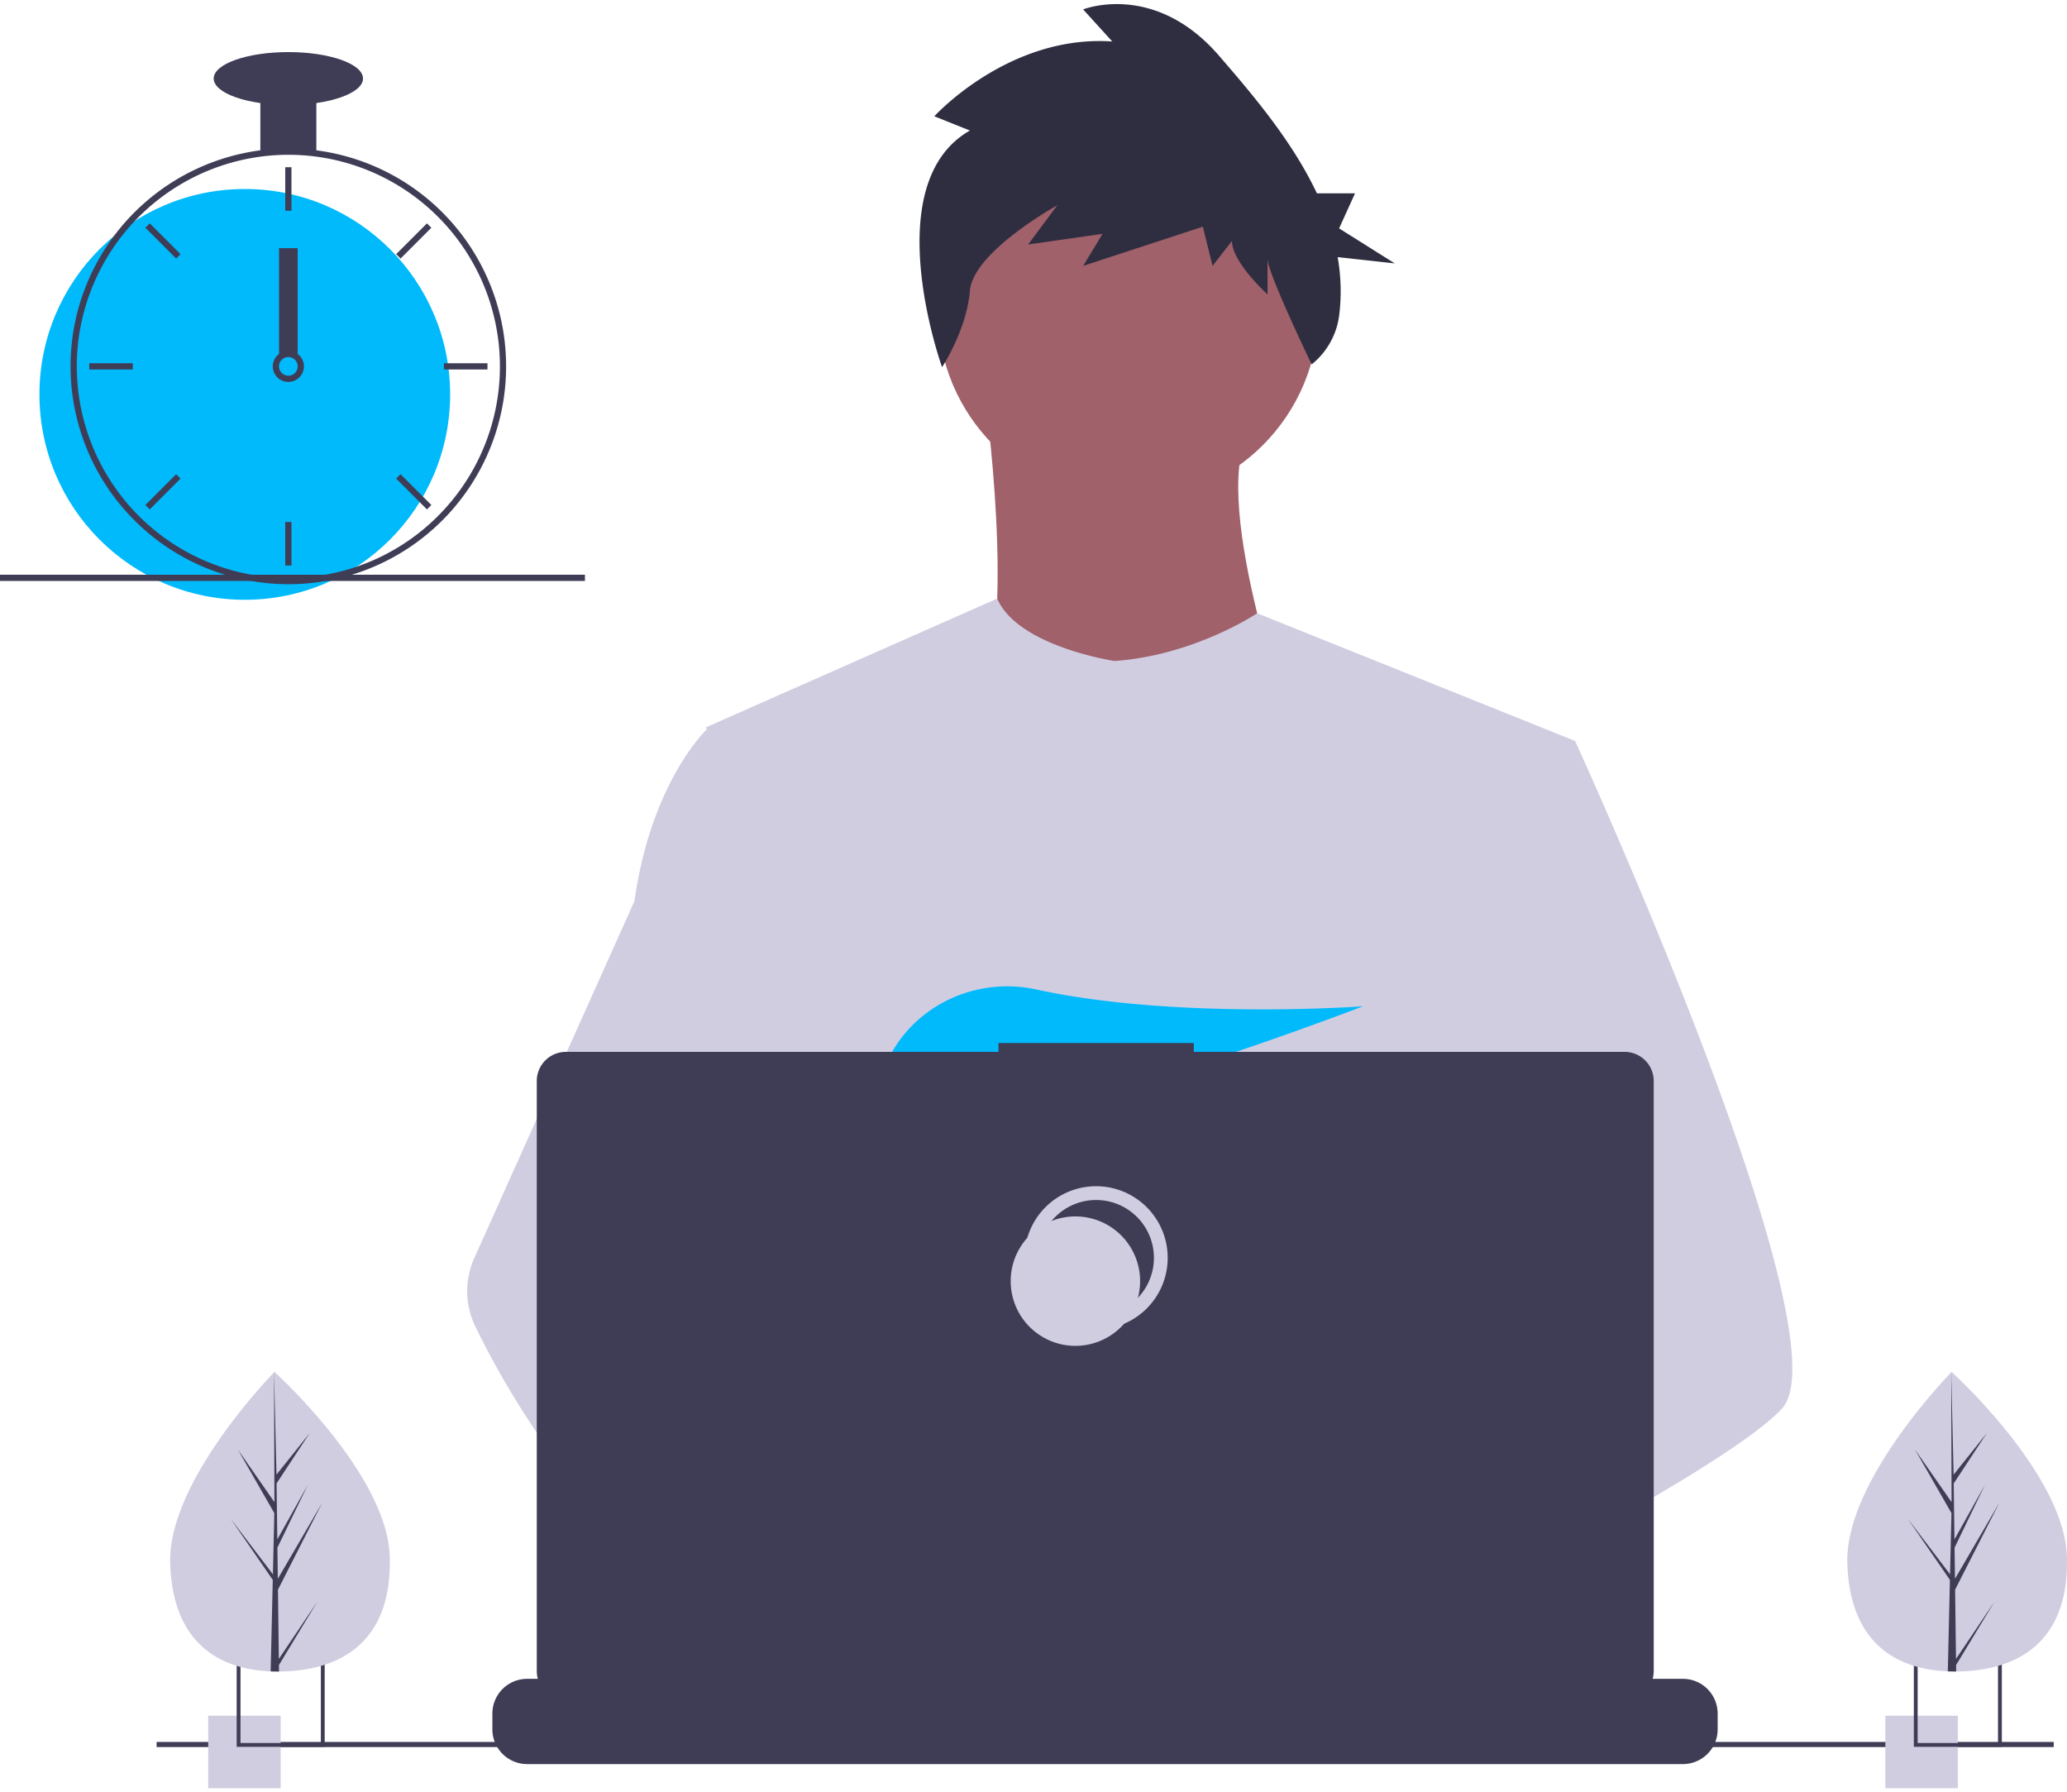 <svg xmlns="http://www.w3.org/2000/svg" width="300" height="260" fill="none"><g clip-path="url(#a)"><path fill="#A0616A" d="M163.751 72.695c15.256 0 27.624-12.368 27.624-27.624 0-15.256-12.368-27.623-27.624-27.623-15.256 0-27.623 12.367-27.623 27.623s12.367 27.624 27.623 27.624Z"/><path fill="#A0616A" d="M143.134 58.883s5.205 39.233-2.802 43.637c-8.007 4.404 47.64 4.804 47.64 4.804s-12.41-34.029-6.805-44.438l-38.033-4.003Z"/><path fill="#D0CDE1" d="m228.606 107.523-4.628 21.073-9.786 44.585-.293 2.442-3.377 28.267-2.246 18.779-1.507 12.614c-9.158 4.707-15.795 7.956-15.795 7.956s-.571-2.862-1.492-6.525c-6.427 1.927-18.32 5.124-28.398 5.763 3.67 4.09 5.356 7.933 3.069 10.769-6.905 8.55-35.409-9.361-45.378-16.04a27.012 27.012 0 0 0-.263 4.831l-7.63-5.867.755-13.501 1.274-22.843 1.6-28.647a30.245 30.245 0 0 1-1.266-3.767c-2.336-8.31-5.172-24.902-7.347-38.816a1354.954 1354.954 0 0 1-3.344-22.674l-.056-.398 42.234-18.662c3.001 6.96 17.016 9.053 17.016 9.053 11.612-.8 20.714-6.923 20.714-6.923l46.144 18.531Z"/><path fill="#A0616A" d="M194.178 235.234s-1.788.612-4.695 1.48c-6.428 1.927-18.32 5.124-28.399 5.762-8.677.556-16.01-.781-17.351-6.442-.575-2.434.24-4.436 2.017-6.081 5.304-4.918 19.158-6.679 30.146-7.284 3.103-.169 5.972-.248 8.362-.278 4.057-.053 6.716.03 6.716.03l.064.248 3.14 12.565Z"/><path fill="#2F2E41" d="m140.771 18.942-5.164-2.068s10.799-11.89 25.824-10.855l-4.226-4.653s10.33-4.135 19.721 6.72c4.936 5.707 10.648 12.415 14.208 19.97h5.532l-2.309 5.084 8.08 5.083-8.293-.913a28.41 28.41 0 0 1 .225 8.431 10.909 10.909 0 0 1-3.995 7.137s-6.405-13.259-6.405-15.327v5.17s-5.165-4.652-5.165-7.754l-2.817 3.618-1.409-5.686-17.373 5.686 2.817-4.652-10.799 1.55 4.226-5.685s-12.208 6.72-12.677 12.406c-.47 5.686-4.043 11.074-4.043 11.074s-9.574-26.582 4.042-34.336Z"/><path fill="#D0CDE1" d="M258.632 204.405c-2.814 3.05-9.786 7.644-18.238 12.618a455.584 455.584 0 0 1-9.906 5.646c-8.147 4.519-16.678 8.996-23.718 12.614-9.158 4.707-15.796 7.956-15.796 7.956s-.571-2.862-1.491-6.525c-1.232-4.902-3.088-11.239-5.022-14.045-.068-.098-.136-.188-.203-.278-.564-.74-1.131-1.172-1.691-1.172l27.956-17.329 12.081-7.49-8.704-20.777-10.916-26.062 6.588-20.965 6.623-21.074h12.411s4.11 8.971 9.365 21.48c.785 1.871 1.597 3.82 2.423 5.834 10.811 26.295 24.289 63.014 18.238 69.569Z"/><path fill="#A0616A" d="M164.153 253.246c-6.905 8.55-35.408-9.361-45.378-16.04-2.171-1.453-3.463-2.374-3.463-2.374l9.12-12.163 2.889-3.851a201.6 201.6 0 0 0 6.825 3.851c3.295 1.934 7.431 4.463 11.604 7.284 5.759 3.895 11.581 8.339 15.334 12.524 3.67 4.09 5.357 7.933 3.069 10.769Z"/><path fill="#D0CDE1" d="M133.726 222.421a17.926 17.926 0 0 0-3.043.248c-8.636 1.484-11.183 9.301-11.908 14.537-.232 1.6-.32 3.216-.263 4.831l-7.629-5.867-2.78-2.138c-6.69-2.333-12.652-6.476-17.82-11.363a89.612 89.612 0 0 1-12.002-14.233 125.542 125.542 0 0 1-9.286-15.928 11.71 11.71 0 0 1-.162-9.935l9.448-21.055 13.808-30.773c.102-.733.213-1.449.335-2.149 2.738-15.702 10.074-22.674 10.074-22.674h5.605l3.749 22.674 4.658 28.17-3.264 10.646-7.543 24.586 7.208 7.828 20.815 22.595Z"/><path fill="#00BAFC" d="m140.069 156.788 4.792 5.59c1.78-.339 3.639-.738 5.553-1.186l-1.376-4.404 3.365 3.926c20.284-4.989 45.425-14.688 45.425-14.688s-27.143 1.99-47.409-2.438c-8.967-1.959-18.193 2.486-21.872 10.895-2.139 4.887-1.803 9.122 5.782 9.122a50.143 50.143 0 0 0 7.646-.72l-1.906-6.097Z"/><path fill="#3F3D56" d="M249.297 248.663v2.281a5.021 5.021 0 0 1-.342 1.829 5.045 5.045 0 0 1-4.703 3.216H76.508a5.052 5.052 0 0 1-4.339-2.465 5.13 5.13 0 0 1-.364-.751 5.013 5.013 0 0 1-.342-1.829v-2.281a5.04 5.04 0 0 1 3.114-4.661 5.037 5.037 0 0 1 1.93-.383h9.67v-1.064a.21.21 0 0 1 .21-.21h5.045a.203.203 0 0 1 .149.062.206.206 0 0 1 .061.148v1.064h3.152v-1.064a.206.206 0 0 1 .062-.148.21.21 0 0 1 .148-.062h5.045a.205.205 0 0 1 .149.062.2.2 0 0 1 .046.068.22.22 0 0 1 .016.08v1.064h3.155v-1.064a.22.22 0 0 1 .016-.08.2.2 0 0 1 .046-.068.205.205 0 0 1 .149-.062h5.044a.202.202 0 0 1 .149.062.2.2 0 0 1 .046.068.22.22 0 0 1 .016.08v1.064h3.152v-1.064a.2.2 0 0 1 .061-.148.205.205 0 0 1 .149-.062h5.045a.214.214 0 0 1 .194.13.2.2 0 0 1 .016.08v1.064h3.152v-1.064a.2.2 0 0 1 .016-.08.214.214 0 0 1 .194-.13h5.045a.205.205 0 0 1 .149.062.215.215 0 0 1 .046.068c.01.025.015.053.015.08v1.064h3.156v-1.064a.2.2 0 0 1 .016-.08.214.214 0 0 1 .194-.13h5.045a.205.205 0 0 1 .149.062.2.2 0 0 1 .061.148v1.064h3.152v-1.064a.2.2 0 0 1 .016-.08.2.2 0 0 1 .046-.068.202.202 0 0 1 .149-.062h39.517a.205.205 0 0 1 .149.062.2.2 0 0 1 .046.068.22.22 0 0 1 .016.08v1.064h3.155v-1.064a.2.2 0 0 1 .016-.08.2.2 0 0 1 .046-.068.2.2 0 0 1 .068-.046.2.2 0 0 1 .08-.016h5.045a.218.218 0 0 1 .149.062c.039.04.061.093.062.148v1.064h3.151v-1.064a.22.22 0 0 1 .016-.08.21.21 0 0 1 .195-.13h5.045a.214.214 0 0 1 .194.13.2.2 0 0 1 .016.08v1.064h3.152v-1.064a.2.2 0 0 1 .016-.08.214.214 0 0 1 .194-.13h5.045a.205.205 0 0 1 .149.062.197.197 0 0 1 .045.068.2.2 0 0 1 .016.08v1.064h3.156v-1.064a.2.2 0 0 1 .016-.08.214.214 0 0 1 .194-.13h5.045a.21.21 0 0 1 .207.21v1.064h3.155v-1.064a.2.2 0 0 1 .016-.08.2.2 0 0 1 .046-.068.2.2 0 0 1 .068-.046.2.2 0 0 1 .08-.016h5.045a.205.205 0 0 1 .149.062.2.2 0 0 1 .046.068.22.22 0 0 1 .016.08v1.064h3.151v-1.064a.22.22 0 0 1 .016-.08.21.21 0 0 1 .195-.13h5.045a.2.2 0 0 1 .08.016.2.2 0 0 1 .068.046.2.2 0 0 1 .046.068.2.2 0 0 1 .016.08v1.064h14.714a5.035 5.035 0 0 1 4.661 3.114c.254.612.384 1.268.384 1.93Z"/><path fill="#3F3D56" d="M298.074 252.773H22.727v.751h275.347v-.751ZM235.791 152.638h-62.524v-1.289h-28.35v1.289H82.135a4.229 4.229 0 0 0-4.229 4.229v85.614a4.228 4.228 0 0 0 4.23 4.229H235.79a4.23 4.23 0 0 0 4.229-4.229v-85.614a4.243 4.243 0 0 0-1.239-2.991 4.234 4.234 0 0 0-2.99-1.238Z"/><path stroke="#D0CDE1" stroke-miterlimit="10" stroke-width="2" d="M159.085 191.919a9.392 9.392 0 1 0 0-18.784 9.392 9.392 0 0 0 0 18.784Z"/><path fill="#D0CDE1" d="M156.081 195.299a9.391 9.391 0 0 0 0-18.782 9.391 9.391 0 1 0 0 18.782ZM40.737 248.978H30.219v10.518h10.518v-10.518Z"/><path fill="#3F3D56" d="M34.352 240.714v12.772h12.773v-12.772H34.352ZM46.57 252.93H34.904v-11.66h11.663v11.66Z"/><path fill="#D0CDE1" d="M284.155 248.978h-10.518v10.518h10.518v-10.518Z"/><path fill="#3F3D56" d="M277.771 240.714v12.772h12.771v-12.772h-12.771Zm12.215 12.216h-11.663v-11.66h11.663v11.66Z"/><path fill="#00BAFC" d="M35.528 87.034c16.46 0 29.804-13.344 29.804-29.804S51.99 27.426 35.528 27.426c-16.46 0-29.803 13.344-29.803 29.804s13.343 29.804 29.803 29.804Z"/><path fill="#3F3D56" d="M45.914 21.813a32.214 32.214 0 0 0-8.128 0 31.692 31.692 0 0 0-26.15 22.055 31.26 31.26 0 0 0-1.373 8.137c-.014.384-.023.773-.023 1.16a31.641 31.641 0 0 0 33.62 31.548 31.614 31.614 0 0 0 2.055-62.9Zm5.83 60.425h-.004a30.39 30.39 0 0 1-7.88 1.567 29.64 29.64 0 0 1-2.01.068 30.744 30.744 0 0 1-30.684-31.868A30.75 30.75 0 0 1 41.85 22.46a30.709 30.709 0 0 1 9.894 59.78Z"/><path fill="#3F3D56" d="M42.303 24.265h-.904v6.322h.904v-6.322ZM21.734 32.41l-.638.64 4.47 4.47.639-.639-4.47-4.47ZM12.95 52.714v.903h6.322v-.903H12.95ZM21.096 73.282l.638.639 4.47-4.47-.638-.639-4.47 4.47ZM57.497 36.881l.639.639 4.47-4.47-.639-.64-4.47 4.471ZM64.429 52.714v.903h6.322v-.903h-6.322ZM58.136 68.812l-.639.639 4.47 4.47.639-.639-4.47-4.47ZM42.303 75.745h-.904v6.322h.904v-6.322ZM43.205 51.36a2.258 2.258 0 1 0-2.71 3.613 2.258 2.258 0 0 0 2.71-3.614Zm-1.355 3.16a1.358 1.358 0 0 1-1.355-1.354 1.354 1.354 0 1 1 1.355 1.355ZM45.914 13.879h-8.128v8.128h8.128V13.88Z"/><path fill="#3F3D56" d="M41.85 15.234c5.986 0 10.838-1.719 10.838-3.839S47.836 7.557 41.85 7.557c-5.985 0-10.837 1.718-10.837 3.838s4.852 3.839 10.837 3.839ZM43.206 36.006h-2.71V51.36h2.71V36.006ZM84.896 83.4H0v.903h84.896V83.4Z"/><path fill="#D0CDE1" d="M56.57 225.887c.35 12.002-6.663 16.401-15.463 16.658a24.35 24.35 0 0 1-1.823-.01c-7.96-.33-14.26-4.555-14.586-15.717-.337-11.551 14-26.559 15.076-27.669l.002-.001.061-.064s16.382 14.802 16.732 26.803Z"/><path fill="#3F3D56" d="m40.473 240.726 5.59-8.314-5.579 9.208.012.936a24.35 24.35 0 0 1-1.213-.021l.278-12.025-.008-.093.01-.018.027-1.136-6.122-8.889 6.115 8.039.022.24.209-9.086-5.288-9.215 5.303 7.619-.055-18.822v-.063l.002.062.35 14.835 4.82-6.026-4.804 7.304.105 8.126 4.435-7.931-4.418 9.126.058 4.519 6.45-11.048-6.43 12.624.13 10.049Z"/><path fill="#D0CDE1" d="M299.987 225.887c.351 12.002-6.662 16.401-15.462 16.658a24.328 24.328 0 0 1-1.823-.01c-7.96-.33-14.26-4.555-14.586-15.717-.337-11.551 14-26.559 15.076-27.669l.002-.001.061-.064s16.382 14.802 16.732 26.803Z"/><path fill="#3F3D56" d="m283.891 240.726 5.59-8.314-5.579 9.208.012.936c-.408.003-.812-.004-1.212-.021l.277-12.025-.008-.093.01-.018.027-1.136-6.122-8.889 6.115 8.039.021.24.21-9.086-5.288-9.215 5.303 7.619-.055-18.822v-.063l.001.062.352 14.835 4.819-6.026-4.804 7.304.105 8.126 4.435-7.931-4.418 9.126.058 4.519 6.45-11.048-6.43 12.624.131 10.049Z"/></g><defs><clipPath id="a"><path fill="#fff" d="M0 .593h300v258.903H0z"/></clipPath></defs></svg>